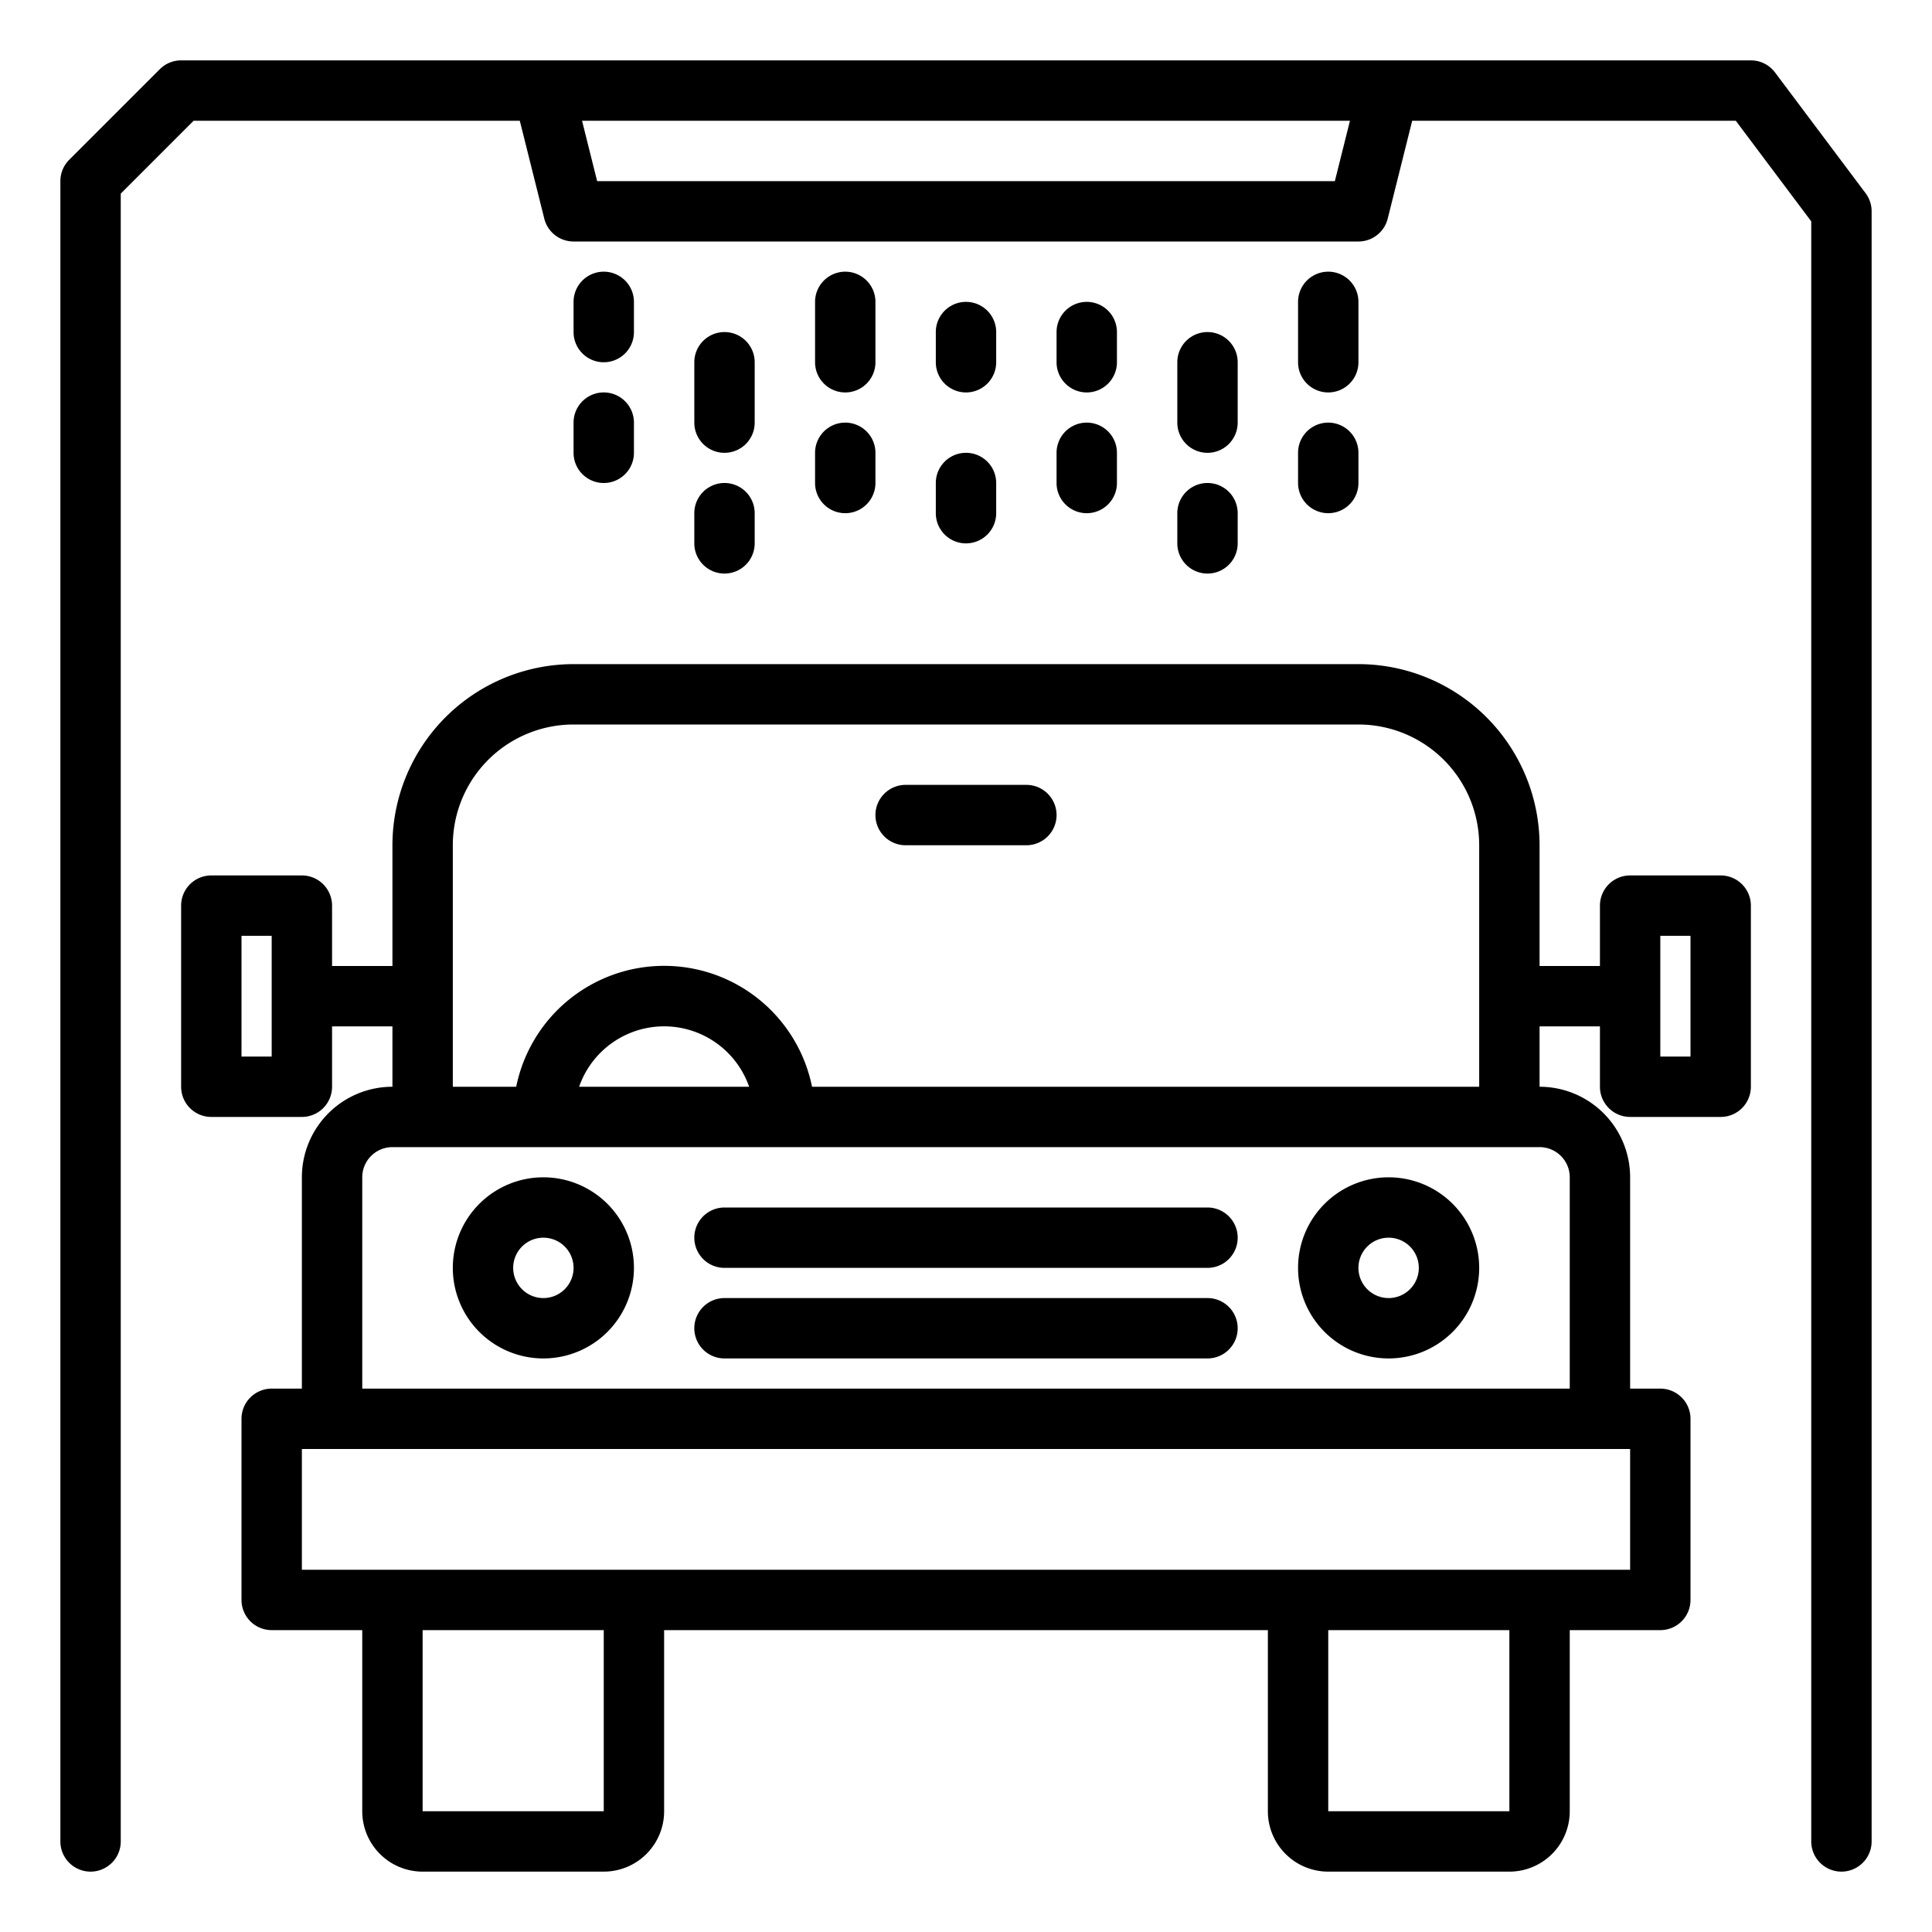 <svg xmlns="http://www.w3.org/2000/svg" viewBox="0 0 64 64" x="0px" y="0px"><title>Car Wash</title><g data-name="Car Wash"><path d="M18,39a3,3,0,1,0,3,3A3,3,0,0,0,18,39Zm0,4a1,1,0,1,1,1-1A1,1,0,0,1,18,43Z"></path><path d="M46,39a3,3,0,1,0,3,3A3,3,0,0,0,46,39Zm0,4a1,1,0,1,1,1-1A1,1,0,0,1,46,43Z"></path><path d="M40,40H24a1,1,0,0,0,0,2H40a1,1,0,0,0,0-2Z"></path><path d="M40,43H24a1,1,0,0,0,0,2H40a1,1,0,0,0,0-2Z"></path><path d="M57,29H54a1,1,0,0,0-1,1v2H51V28a6.006,6.006,0,0,0-6-6H19a6.006,6.006,0,0,0-6,6v4H11V30a1,1,0,0,0-1-1H7a1,1,0,0,0-1,1v6a1,1,0,0,0,1,1h3a1,1,0,0,0,1-1V34h2v2a3,3,0,0,0-3,3v7H9a1,1,0,0,0-1,1v6a1,1,0,0,0,1,1h3v6a2,2,0,0,0,2,2h6a2,2,0,0,0,2-2V54H42v6a2,2,0,0,0,2,2h6a2,2,0,0,0,2-2V54h3a1,1,0,0,0,1-1V47a1,1,0,0,0-1-1H54V39a3,3,0,0,0-3-3V34h2v2a1,1,0,0,0,1,1h3a1,1,0,0,0,1-1V30A1,1,0,0,0,57,29ZM9,35H8V31H9ZM20,60H14V54h6Zm30,0H44V54h6Zm4-8H10V48H54ZM52,39v7H12V39a1,1,0,0,1,1-1H51A1,1,0,0,1,52,39ZM19.184,36a2.982,2.982,0,0,1,5.632,0ZM26.9,36a5,5,0,0,0-9.8,0H15V28a4,4,0,0,1,4-4H45a4,4,0,0,1,4,4v8ZM56,35H55V31h1Z"></path><path d="M34,26H30a1,1,0,0,0,0,2h4a1,1,0,0,0,0-2Z"></path><path d="M61.8,6.4l-3-4A1,1,0,0,0,58,2H6a1,1,0,0,0-.707.293l-3,3A1,1,0,0,0,2,6V61a1,1,0,0,0,2,0V6.414L6.414,4H17.219l.811,3.242A1,1,0,0,0,19,8H45a1,1,0,0,0,.97-.758L46.781,4H57.5L60,7.333V61a1,1,0,0,0,2,0V7A1,1,0,0,0,61.8,6.4ZM44.219,6H19.781l-.5-2H44.719Z"></path><path d="M44,13a1,1,0,0,0,1-1V10a1,1,0,0,0-2,0v2A1,1,0,0,0,44,13Z"></path><path d="M31,17a1,1,0,0,0,2,0V16a1,1,0,0,0-2,0Z"></path><path d="M43,16a1,1,0,0,0,2,0V15a1,1,0,0,0-2,0Z"></path><path d="M40,15a1,1,0,0,0,1-1V12a1,1,0,0,0-2,0v2A1,1,0,0,0,40,15Z"></path><path d="M39,18a1,1,0,0,0,2,0V17a1,1,0,0,0-2,0Z"></path><path d="M36,13a1,1,0,0,0,1-1V11a1,1,0,0,0-2,0v1A1,1,0,0,0,36,13Z"></path><path d="M32,13a1,1,0,0,0,1-1V11a1,1,0,0,0-2,0v1A1,1,0,0,0,32,13Z"></path><path d="M35,16a1,1,0,0,0,2,0V15a1,1,0,0,0-2,0Z"></path><path d="M20,12a1,1,0,0,0,1-1V10a1,1,0,0,0-2,0v1A1,1,0,0,0,20,12Z"></path><path d="M19,15a1,1,0,0,0,2,0V14a1,1,0,0,0-2,0Z"></path><path d="M24,15a1,1,0,0,0,1-1V12a1,1,0,0,0-2,0v2A1,1,0,0,0,24,15Z"></path><path d="M23,18a1,1,0,0,0,2,0V17a1,1,0,0,0-2,0Z"></path><path d="M28,13a1,1,0,0,0,1-1V10a1,1,0,0,0-2,0v2A1,1,0,0,0,28,13Z"></path><path d="M27,16a1,1,0,0,0,2,0V15a1,1,0,0,0-2,0Z"></path></g></svg>